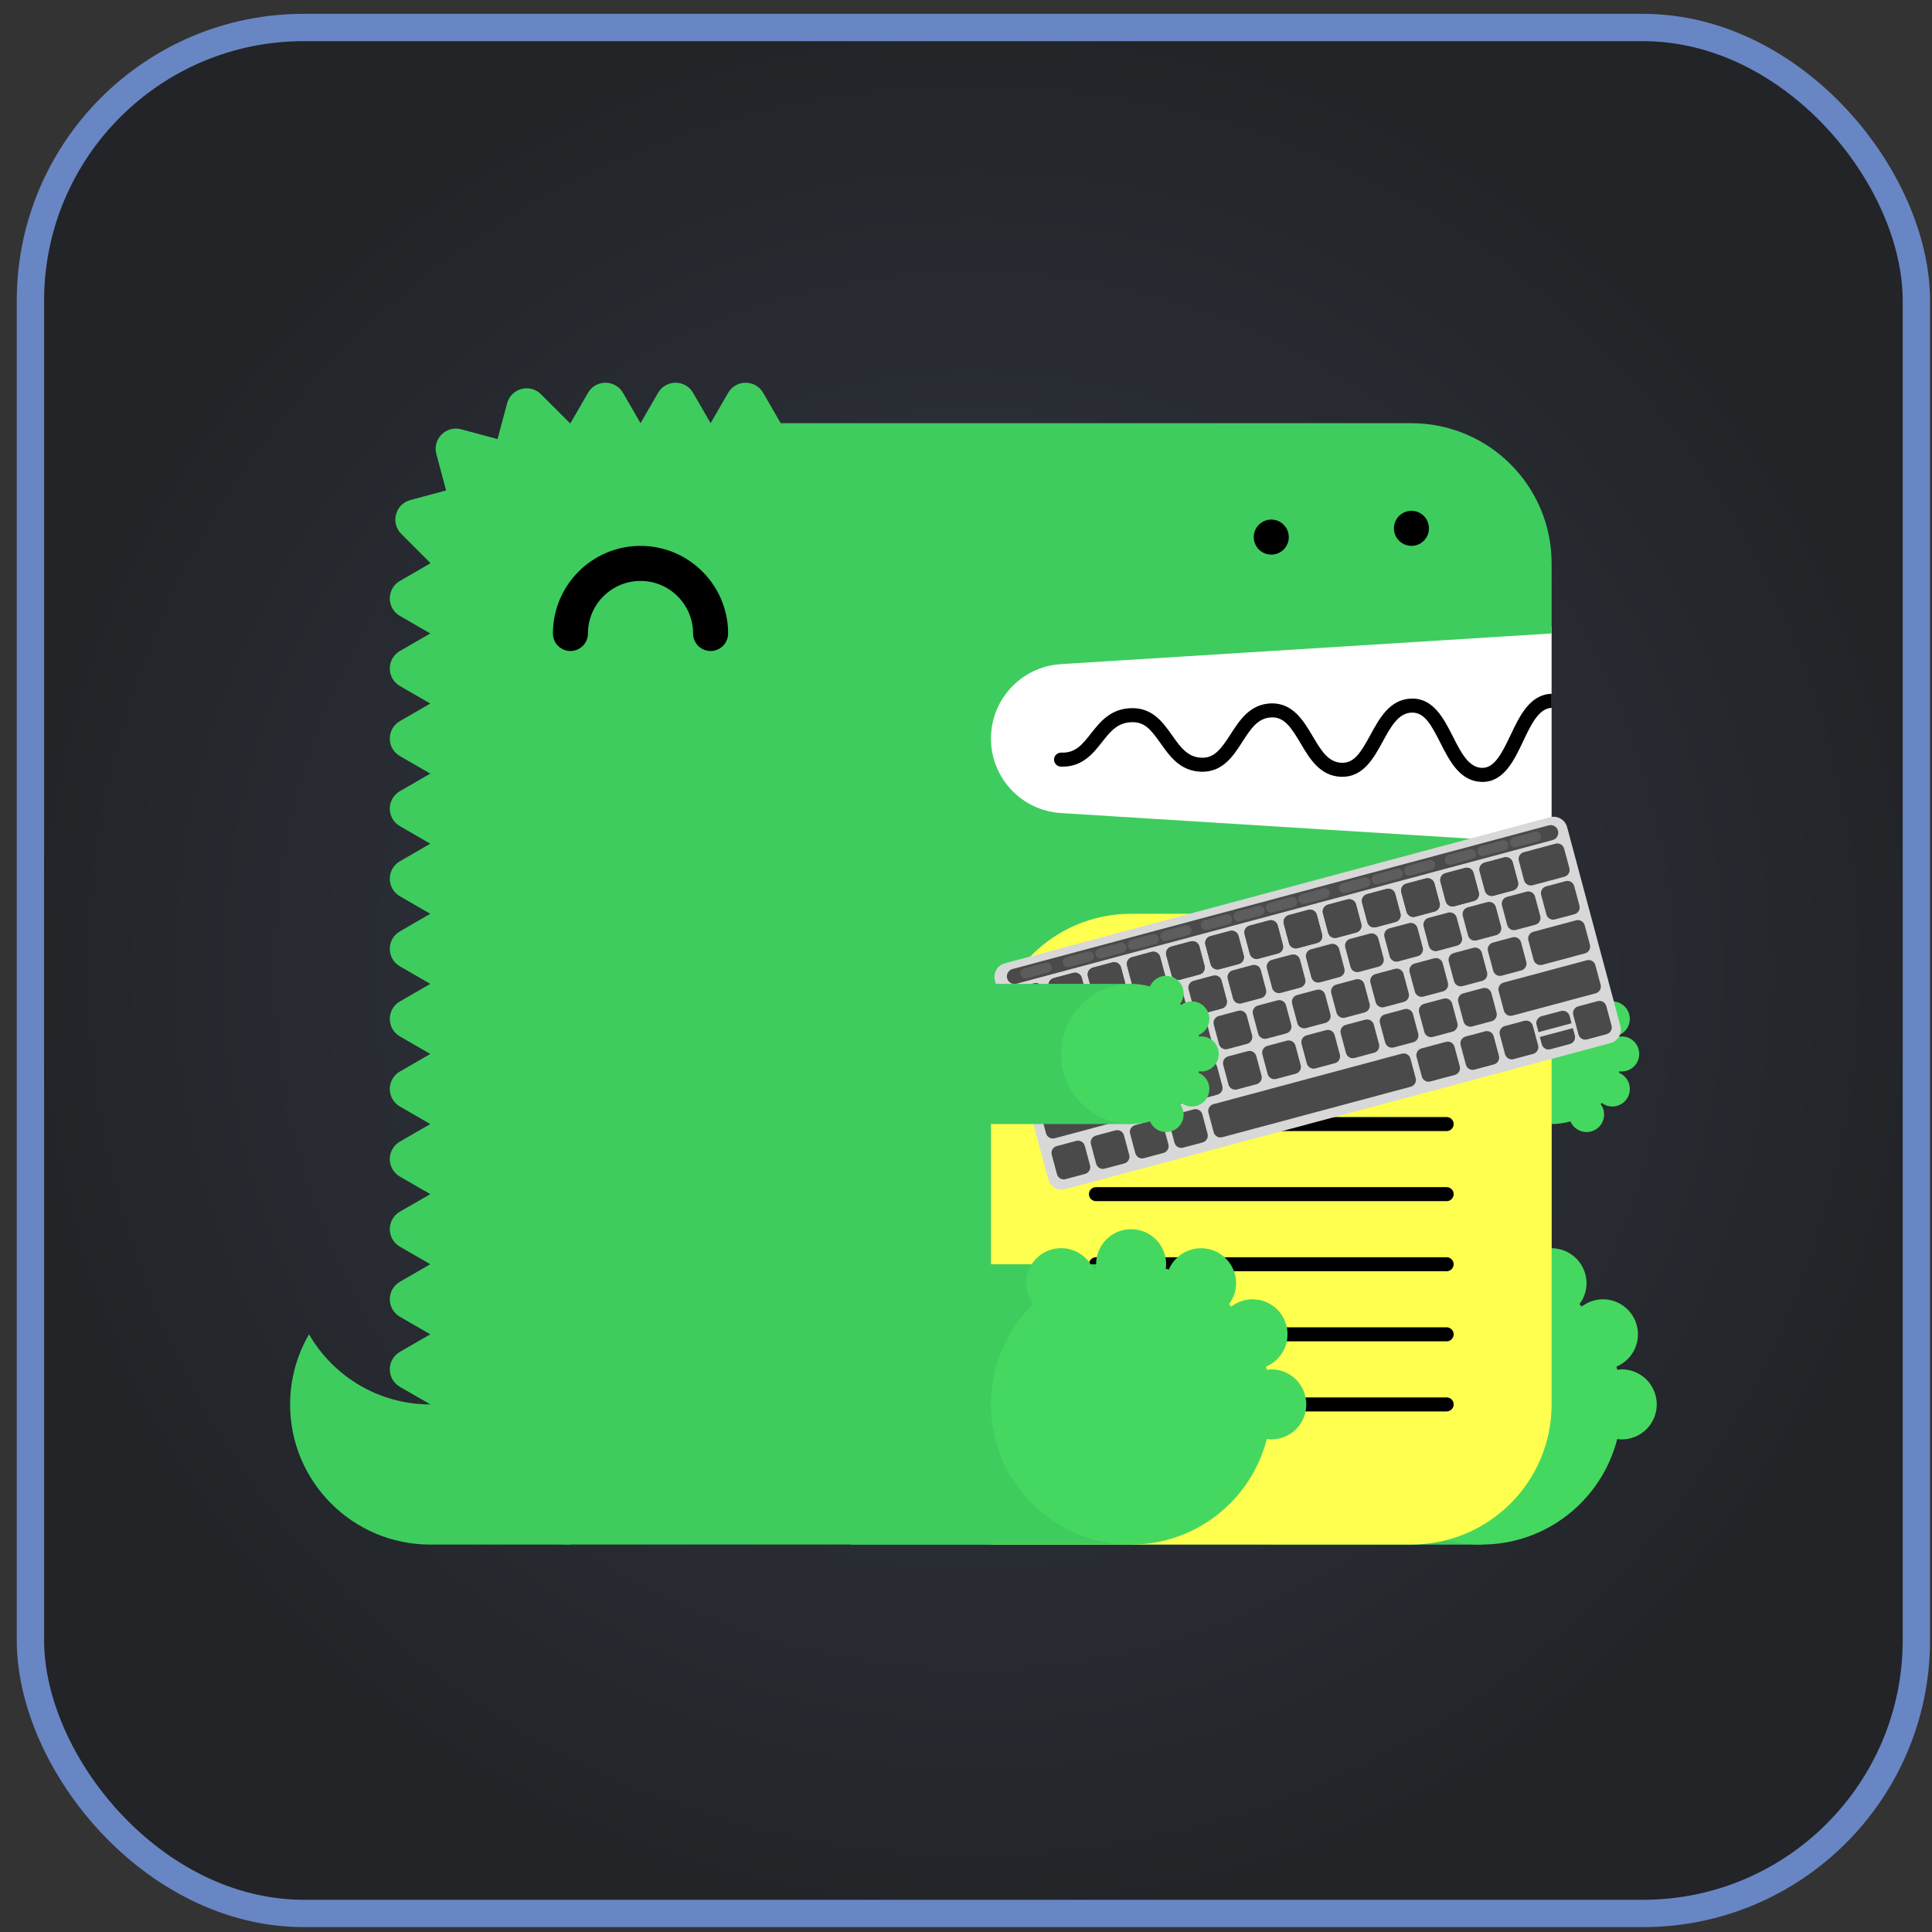 <svg width="95" height="95" viewBox="0 0 95 95" fill="none" xmlns="http://www.w3.org/2000/svg">
<rect x="0" y="0" width="95" height="95" fill="#333333" stroke="none"/>
<rect x="1.496" y="1.352" width="92.736" height="92.736" rx="13.44" fill="url(#paint0_radial_1024_11493)"/>
<rect x="1.496" y="1.352" width="92.736" height="92.736" rx="13.44" stroke="#6886C3" stroke-width="1.344"/>
<path fill-rule="evenodd" clip-rule="evenodd" d="M47.348 30.803H76.295V42.52H47.348V30.803Z" fill="white"/>
<path fill-rule="evenodd" clip-rule="evenodd" d="M21.157 69.058C18.608 69.058 16.386 67.67 15.194 65.611C14.585 66.658 14.265 67.847 14.265 69.058C14.265 72.864 17.35 75.95 21.157 75.95H28.049V69.058H21.157Z" fill="#3ECC5F"/>
<path fill-rule="evenodd" clip-rule="evenodd" d="M52.166 32.657L76.296 31.148V27.702C76.296 23.896 73.21 20.81 69.404 20.81H38.389L37.527 19.318C37.144 18.654 36.187 18.654 35.804 19.318L34.942 20.81L34.081 19.318C33.698 18.654 32.741 18.654 32.358 19.318L31.496 20.81L30.635 19.318C30.252 18.654 29.294 18.654 28.912 19.318L28.05 20.81C28.042 20.81 28.035 20.811 28.028 20.811L26.6 19.384C26.059 18.843 25.135 19.09 24.936 19.83L24.465 21.589L22.675 21.109C21.935 20.911 21.259 21.588 21.457 22.328L21.936 24.117L20.178 24.588C19.438 24.787 19.19 25.712 19.731 26.253L21.159 27.68C21.159 27.688 21.158 27.695 21.158 27.702L19.666 28.564C19.002 28.947 19.002 29.904 19.666 30.287L21.158 31.148L19.666 32.01C19.002 32.393 19.002 33.35 19.666 33.733L21.158 34.595L19.666 35.456C19.002 35.839 19.002 36.796 19.666 37.179L21.158 38.041L19.666 38.902C19.002 39.285 19.002 40.243 19.666 40.625L21.158 41.487L19.666 42.349C19.002 42.731 19.002 43.689 19.666 44.072L21.158 44.933L19.666 45.795C19.002 46.178 19.002 47.135 19.666 47.518L21.158 48.379L19.666 49.241C19.002 49.624 19.002 50.581 19.666 50.964L21.158 51.825L19.666 52.687C19.002 53.07 19.002 54.027 19.666 54.41L21.158 55.272L19.666 56.133C19.002 56.516 19.002 57.473 19.666 57.856L21.158 58.718L19.666 59.579C19.002 59.962 19.002 60.919 19.666 61.302L21.158 62.164L19.666 63.025C19.002 63.408 19.002 64.366 19.666 64.749L21.158 65.61L19.666 66.472C19.002 66.854 19.002 67.812 19.666 68.195L21.158 69.056C21.158 72.863 24.243 75.948 28.05 75.948H69.404C73.21 75.948 76.296 72.863 76.296 69.056V41.487L52.166 39.979C51.235 39.921 50.361 39.51 49.722 38.829C49.083 38.149 48.727 37.251 48.727 36.318C48.727 34.381 50.233 32.778 52.166 32.657Z" fill="#3ECC5F"/>
<path fill-rule="evenodd" clip-rule="evenodd" d="M62.512 75.951H72.85V62.166H62.512V75.951Z" fill="#3ECC5F"/>
<path fill-rule="evenodd" clip-rule="evenodd" d="M79.743 67.334C79.667 67.334 79.595 67.347 79.522 67.356C79.509 67.304 79.497 67.252 79.482 67.2C79.85 67.047 80.152 66.771 80.339 66.419C80.526 66.068 80.585 65.663 80.507 65.272C80.429 64.882 80.218 64.531 79.91 64.278C79.603 64.026 79.217 63.888 78.819 63.888C78.443 63.889 78.077 64.014 77.78 64.245C77.742 64.206 77.703 64.167 77.664 64.129C77.889 63.833 78.012 63.471 78.013 63.099C78.012 62.702 77.875 62.318 77.624 62.01C77.373 61.703 77.023 61.492 76.634 61.412C76.245 61.333 75.841 61.39 75.489 61.575C75.138 61.759 74.861 62.059 74.705 62.424C74.654 62.41 74.602 62.398 74.551 62.385C74.561 62.312 74.573 62.24 74.573 62.164C74.573 61.708 74.392 61.269 74.069 60.946C73.746 60.623 73.307 60.441 72.85 60.441C72.393 60.441 71.955 60.623 71.632 60.946C71.309 61.269 71.127 61.708 71.127 62.164C71.127 62.24 71.14 62.312 71.149 62.385C71.098 62.398 71.047 62.41 70.996 62.424C70.841 62.059 70.564 61.758 70.212 61.573C69.86 61.388 69.455 61.33 69.066 61.409C68.677 61.489 68.327 61.701 68.076 62.009C67.824 62.317 67.687 62.702 67.688 63.099C67.688 63.487 67.82 63.841 68.036 64.129C66.755 65.38 65.958 67.124 65.958 69.057C65.958 72.863 69.044 75.949 72.85 75.949C76.069 75.949 78.764 73.74 79.522 70.758C79.595 70.767 79.667 70.78 79.743 70.78C80.2 70.78 80.638 70.598 80.961 70.275C81.284 69.952 81.466 69.514 81.466 69.057C81.466 68.6 81.284 68.162 80.961 67.838C80.638 67.515 80.2 67.334 79.743 67.334Z" fill="#44D860"/>
<path fill-rule="evenodd" clip-rule="evenodd" d="M65.958 55.271H76.296V48.379H65.958V55.271Z" fill="#3ECC5F"/>
<path fill-rule="evenodd" clip-rule="evenodd" d="M79.742 52.686C79.97 52.686 80.189 52.595 80.351 52.434C80.513 52.272 80.603 52.053 80.603 51.825C80.603 51.596 80.513 51.377 80.351 51.215C80.189 51.054 79.97 50.963 79.742 50.963C79.704 50.963 79.668 50.969 79.632 50.974C79.625 50.948 79.619 50.922 79.612 50.896C79.795 50.819 79.947 50.681 80.04 50.506C80.133 50.33 80.162 50.127 80.123 49.932C80.084 49.737 79.979 49.562 79.825 49.436C79.672 49.309 79.479 49.24 79.28 49.24C79.084 49.24 78.905 49.308 78.76 49.418C78.742 49.399 78.722 49.379 78.703 49.361C78.811 49.217 78.877 49.04 78.877 48.846C78.877 48.647 78.808 48.455 78.683 48.301C78.557 48.147 78.382 48.041 78.188 48.002C77.993 47.962 77.791 47.991 77.615 48.083C77.439 48.175 77.301 48.326 77.223 48.508C76.921 48.423 76.609 48.379 76.296 48.378C74.393 48.378 72.85 49.922 72.85 51.825C72.85 53.727 74.393 55.271 76.296 55.271C76.618 55.271 76.927 55.223 77.223 55.141C77.301 55.323 77.439 55.474 77.615 55.566C77.791 55.658 77.993 55.687 78.188 55.647C78.382 55.608 78.557 55.502 78.683 55.348C78.808 55.194 78.877 55.002 78.877 54.803C78.877 54.609 78.811 54.432 78.703 54.288C78.722 54.27 78.742 54.25 78.76 54.231C78.905 54.341 79.084 54.409 79.28 54.409C79.479 54.409 79.672 54.34 79.826 54.214C79.98 54.088 80.086 53.912 80.125 53.717C80.164 53.522 80.134 53.319 80.041 53.143C79.947 52.967 79.796 52.829 79.612 52.752C79.619 52.727 79.625 52.701 79.632 52.675C79.668 52.679 79.704 52.686 79.742 52.686Z" fill="#44D860"/>
<path fill-rule="evenodd" clip-rule="evenodd" d="M34.941 32.011C34.713 32.011 34.494 31.92 34.332 31.759C34.171 31.597 34.08 31.378 34.08 31.149C34.08 29.724 32.92 28.565 31.495 28.565C30.07 28.565 28.911 29.724 28.911 31.149C28.911 31.378 28.82 31.597 28.658 31.759C28.497 31.92 28.277 32.011 28.049 32.011C27.82 32.011 27.601 31.92 27.44 31.759C27.278 31.597 27.188 31.378 27.188 31.149C27.188 28.774 29.12 26.842 31.495 26.842C33.871 26.842 35.803 28.774 35.803 31.149C35.803 31.378 35.712 31.597 35.55 31.759C35.389 31.92 35.17 32.011 34.941 32.011Z" fill="black"/>
<path fill-rule="evenodd" clip-rule="evenodd" d="M48.727 75.947H69.403C73.21 75.947 76.296 72.861 76.296 69.055V44.932H55.619C51.812 44.932 48.727 48.017 48.727 51.824V75.947Z" fill="#FFFF50"/>
<path fill-rule="evenodd" clip-rule="evenodd" d="M71.135 55.617H53.89C53.799 55.617 53.711 55.581 53.646 55.516C53.582 55.452 53.545 55.364 53.545 55.273C53.545 55.181 53.582 55.093 53.646 55.029C53.711 54.964 53.799 54.928 53.89 54.928H71.135C71.226 54.928 71.314 54.964 71.378 55.029C71.443 55.093 71.479 55.181 71.479 55.273C71.479 55.364 71.443 55.452 71.378 55.516C71.314 55.581 71.226 55.617 71.135 55.617ZM71.135 62.51H53.89C53.799 62.51 53.711 62.473 53.646 62.409C53.582 62.344 53.545 62.256 53.545 62.165C53.545 62.074 53.582 61.986 53.646 61.921C53.711 61.857 53.799 61.82 53.89 61.82H71.135C71.226 61.82 71.314 61.857 71.378 61.921C71.443 61.986 71.479 62.074 71.479 62.165C71.479 62.256 71.443 62.344 71.378 62.409C71.314 62.473 71.226 62.51 71.135 62.51ZM71.135 69.402H53.89C53.799 69.402 53.711 69.365 53.646 69.301C53.582 69.236 53.545 69.149 53.545 69.057C53.545 68.966 53.582 68.878 53.646 68.814C53.711 68.749 53.799 68.713 53.89 68.713H71.135C71.226 68.713 71.314 68.749 71.378 68.814C71.443 68.878 71.479 68.966 71.479 69.057C71.479 69.149 71.443 69.236 71.378 69.301C71.314 69.365 71.226 69.402 71.135 69.402ZM71.135 52.235H53.89C53.799 52.235 53.711 52.199 53.646 52.134C53.582 52.07 53.545 51.982 53.545 51.891C53.545 51.799 53.582 51.712 53.646 51.647C53.711 51.582 53.799 51.546 53.89 51.546H71.135C71.226 51.546 71.314 51.582 71.378 51.647C71.443 51.712 71.479 51.799 71.479 51.891C71.479 51.982 71.443 52.07 71.378 52.134C71.314 52.199 71.226 52.235 71.135 52.235ZM71.135 59.063H53.89C53.799 59.063 53.711 59.027 53.646 58.962C53.582 58.898 53.545 58.81 53.545 58.719C53.545 58.627 53.582 58.54 53.646 58.475C53.711 58.41 53.799 58.374 53.89 58.374H71.135C71.226 58.374 71.314 58.41 71.378 58.475C71.443 58.54 71.479 58.627 71.479 58.719C71.479 58.81 71.443 58.898 71.378 58.962C71.314 59.027 71.226 59.063 71.135 59.063ZM71.135 65.956H53.89C53.799 65.956 53.711 65.919 53.646 65.855C53.582 65.79 53.545 65.702 53.545 65.611C53.545 65.52 53.582 65.432 53.646 65.367C53.711 65.303 53.799 65.266 53.89 65.266H71.135C71.226 65.266 71.314 65.303 71.378 65.367C71.443 65.432 71.479 65.52 71.479 65.611C71.479 65.702 71.443 65.79 71.378 65.855C71.314 65.919 71.226 65.956 71.135 65.956ZM76.297 34.117C76.293 34.117 76.289 34.115 76.285 34.115C75.22 34.151 74.717 35.217 74.272 36.156C73.808 37.139 73.45 37.777 72.862 37.758C72.211 37.734 71.838 36.999 71.444 36.221C70.991 35.327 70.474 34.313 69.389 34.351C68.34 34.387 67.834 35.314 67.388 36.132C66.913 37.003 66.591 37.532 65.968 37.508C65.304 37.484 64.951 36.886 64.543 36.194C64.087 35.423 63.561 34.557 62.497 34.587C61.465 34.622 60.958 35.409 60.511 36.103C60.038 36.837 59.706 37.284 59.075 37.258C58.396 37.234 58.044 36.737 57.638 36.163C57.182 35.517 56.668 34.787 55.607 34.822C54.598 34.857 54.091 35.501 53.644 36.069C53.219 36.608 52.888 37.035 52.186 37.008C52.095 37.005 52.006 37.038 51.939 37.1C51.872 37.162 51.833 37.249 51.829 37.34C51.826 37.432 51.859 37.52 51.922 37.587C51.984 37.654 52.07 37.694 52.161 37.697C53.201 37.732 53.728 37.077 54.185 36.495C54.591 35.98 54.941 35.535 55.63 35.512C56.294 35.483 56.605 35.896 57.076 36.561C57.523 37.193 58.03 37.91 59.051 37.947C60.12 37.983 60.635 37.183 61.09 36.476C61.498 35.844 61.849 35.299 62.52 35.276C63.138 35.252 63.475 35.741 63.949 36.544C64.396 37.301 64.902 38.159 65.943 38.197C67.02 38.234 67.54 37.294 67.993 36.462C68.386 35.742 68.756 35.063 69.413 35.04C70.031 35.025 70.353 35.59 70.829 36.532C71.275 37.412 71.779 38.408 72.837 38.447L72.895 38.448C73.951 38.448 74.452 37.388 74.895 36.451C75.288 35.621 75.659 34.838 76.297 34.806V34.117Z" fill="black"/>
<path fill-rule="evenodd" clip-rule="evenodd" d="M41.833 75.951H55.618V62.166H41.833V75.951Z" fill="#3ECC5F"/>
<path d="M76.213 40.184L49.41 47.367C49.042 47.465 48.824 47.843 48.922 48.211L51.542 57.986C51.64 58.354 52.018 58.572 52.386 58.474L79.19 51.291C79.557 51.193 79.775 50.815 79.677 50.447L77.058 40.672C76.959 40.304 76.581 40.086 76.213 40.184Z" fill="#D8D8D8"/>
<path d="M57.499 52.72L56.539 52.977C56.355 53.026 56.246 53.215 56.295 53.399L56.552 54.359C56.602 54.543 56.791 54.652 56.974 54.603L57.934 54.346C58.118 54.296 58.227 54.107 58.178 53.923L57.921 52.964C57.871 52.78 57.682 52.671 57.499 52.72Z" fill="#4A4A4A"/>
<path d="M59.425 52.203L58.466 52.46C58.282 52.509 58.173 52.698 58.222 52.882L58.479 53.841C58.528 54.025 58.717 54.134 58.901 54.085L59.861 53.828C60.045 53.779 60.154 53.59 60.105 53.406L59.847 52.446C59.798 52.262 59.609 52.153 59.425 52.203Z" fill="#4A4A4A"/>
<path d="M61.352 51.687L60.392 51.944C60.209 51.993 60.099 52.182 60.149 52.366L60.406 53.326C60.455 53.51 60.644 53.619 60.828 53.569L61.788 53.312C61.971 53.263 62.081 53.074 62.031 52.89L61.774 51.931C61.725 51.747 61.536 51.638 61.352 51.687Z" fill="#4A4A4A"/>
<path d="M63.278 51.171L62.318 51.428C62.134 51.478 62.025 51.667 62.075 51.85L62.332 52.81C62.381 52.994 62.57 53.103 62.754 53.054L63.713 52.797C63.897 52.747 64.006 52.558 63.957 52.375L63.7 51.415C63.651 51.231 63.462 51.122 63.278 51.171Z" fill="#4A4A4A"/>
<path d="M65.205 50.654L64.245 50.911C64.061 50.96 63.952 51.149 64.001 51.333L64.258 52.292C64.308 52.476 64.497 52.586 64.68 52.536L65.64 52.279C65.824 52.23 65.933 52.041 65.884 51.857L65.627 50.897C65.578 50.714 65.388 50.604 65.205 50.654Z" fill="#4A4A4A"/>
<path d="M67.13 50.14L66.171 50.397C65.987 50.446 65.878 50.635 65.927 50.819L66.184 51.779C66.234 51.963 66.422 52.072 66.606 52.023L67.566 51.765C67.75 51.716 67.859 51.527 67.81 51.343L67.552 50.384C67.503 50.2 67.314 50.091 67.13 50.14Z" fill="#4A4A4A"/>
<path d="M69.057 49.622L68.097 49.88C67.914 49.929 67.805 50.118 67.854 50.302L68.111 51.261C68.16 51.445 68.349 51.554 68.533 51.505L69.493 51.248C69.677 51.199 69.786 51.01 69.736 50.826L69.479 49.866C69.43 49.682 69.241 49.573 69.057 49.622Z" fill="#4A4A4A"/>
<path d="M70.983 49.105L70.023 49.362C69.84 49.411 69.73 49.6 69.78 49.784L70.037 50.744C70.086 50.928 70.275 51.037 70.459 50.987L71.418 50.73C71.602 50.681 71.711 50.492 71.662 50.308L71.405 49.349C71.356 49.165 71.167 49.056 70.983 49.105Z" fill="#4A4A4A"/>
<path d="M72.91 48.589L71.95 48.846C71.766 48.896 71.657 49.085 71.706 49.268L71.963 50.228C72.013 50.412 72.202 50.521 72.386 50.472L73.345 50.215C73.529 50.165 73.638 49.976 73.589 49.793L73.332 48.833C73.282 48.649 73.094 48.54 72.91 48.589Z" fill="#4A4A4A"/>
<path fill-rule="evenodd" clip-rule="evenodd" d="M51.423 54.347L55.513 53.251C55.601 53.227 55.695 53.24 55.774 53.285C55.853 53.331 55.911 53.406 55.934 53.495L56.192 54.454C56.215 54.542 56.203 54.636 56.157 54.715C56.111 54.794 56.036 54.852 55.948 54.876L51.858 55.972C51.77 55.995 51.676 55.983 51.597 55.937C51.518 55.892 51.46 55.816 51.436 55.728L51.179 54.768C51.155 54.68 51.168 54.586 51.214 54.507C51.259 54.428 51.334 54.37 51.423 54.346L51.423 54.347ZM73.936 48.314L78.026 47.218C78.115 47.195 78.209 47.207 78.288 47.253C78.367 47.298 78.425 47.374 78.448 47.462L78.706 48.421C78.729 48.51 78.717 48.604 78.671 48.683C78.625 48.762 78.55 48.82 78.462 48.843L74.371 49.939C74.283 49.963 74.189 49.951 74.11 49.905C74.031 49.859 73.973 49.784 73.949 49.696L73.692 48.736C73.669 48.648 73.681 48.554 73.727 48.474C73.772 48.395 73.848 48.338 73.936 48.314L73.936 48.314Z" fill="#4A4A4A"/>
<path fill-rule="evenodd" clip-rule="evenodd" d="M50.381 50.454L51.942 50.035C52.03 50.012 52.124 50.024 52.203 50.07C52.283 50.116 52.34 50.191 52.364 50.279L52.621 51.239C52.645 51.327 52.632 51.421 52.587 51.5C52.541 51.579 52.466 51.637 52.377 51.66L50.816 52.079C50.728 52.102 50.634 52.09 50.555 52.044C50.475 51.999 50.418 51.923 50.394 51.835L50.137 50.876C50.113 50.788 50.126 50.694 50.172 50.614C50.217 50.535 50.292 50.477 50.381 50.454Z" fill="#4A4A4A"/>
<path d="M53.87 49.521L52.91 49.778C52.726 49.827 52.617 50.016 52.666 50.2L52.923 51.16C52.973 51.344 53.162 51.453 53.346 51.403L54.305 51.146C54.489 51.097 54.598 50.908 54.549 50.724L54.292 49.764C54.242 49.581 54.053 49.472 53.87 49.521Z" fill="#4A4A4A"/>
<path d="M55.794 49.005L54.835 49.262C54.651 49.312 54.542 49.501 54.591 49.684L54.848 50.644C54.898 50.828 55.087 50.937 55.27 50.888L56.23 50.631C56.414 50.581 56.523 50.392 56.474 50.209L56.217 49.249C56.167 49.065 55.978 48.956 55.794 49.005Z" fill="#4A4A4A"/>
<path d="M57.721 48.49L56.762 48.747C56.578 48.796 56.469 48.985 56.518 49.169L56.775 50.129C56.824 50.312 57.013 50.421 57.197 50.372L58.157 50.115C58.341 50.066 58.45 49.877 58.401 49.693L58.143 48.733C58.094 48.549 57.905 48.44 57.721 48.49Z" fill="#4A4A4A"/>
<path d="M59.648 47.972L58.688 48.229C58.505 48.278 58.395 48.467 58.445 48.651L58.702 49.611C58.751 49.795 58.94 49.904 59.124 49.855L60.084 49.597C60.267 49.548 60.377 49.359 60.327 49.175L60.07 48.216C60.021 48.032 59.832 47.923 59.648 47.972Z" fill="#4A4A4A"/>
<path d="M61.574 47.456L60.614 47.714C60.43 47.763 60.321 47.952 60.37 48.136L60.628 49.095C60.677 49.279 60.866 49.388 61.05 49.339L62.009 49.082C62.193 49.033 62.302 48.844 62.253 48.66L61.996 47.7C61.947 47.516 61.758 47.407 61.574 47.456Z" fill="#4A4A4A"/>
<path d="M63.501 46.941L62.541 47.198C62.357 47.247 62.248 47.436 62.297 47.62L62.554 48.58C62.604 48.764 62.793 48.873 62.976 48.823L63.936 48.566C64.12 48.517 64.229 48.328 64.18 48.144L63.923 47.184C63.873 47.001 63.684 46.892 63.501 46.941Z" fill="#4A4A4A"/>
<path d="M65.427 46.421L64.468 46.678C64.284 46.728 64.175 46.917 64.224 47.1L64.481 48.06C64.53 48.244 64.719 48.353 64.903 48.304L65.863 48.047C66.047 47.997 66.156 47.808 66.106 47.625L65.849 46.665C65.8 46.481 65.611 46.372 65.427 46.421Z" fill="#4A4A4A"/>
<path d="M67.353 45.908L66.393 46.165C66.21 46.214 66.1 46.403 66.15 46.587L66.407 47.547C66.456 47.73 66.645 47.839 66.829 47.79L67.789 47.533C67.972 47.484 68.082 47.295 68.032 47.111L67.775 46.151C67.726 45.967 67.537 45.858 67.353 45.908Z" fill="#4A4A4A"/>
<path d="M69.28 45.392L68.32 45.649C68.136 45.698 68.027 45.887 68.076 46.071L68.334 47.031C68.383 47.215 68.572 47.324 68.756 47.275L69.715 47.017C69.899 46.968 70.008 46.779 69.959 46.595L69.702 45.636C69.653 45.452 69.464 45.343 69.28 45.392Z" fill="#4A4A4A"/>
<path d="M71.206 44.876L70.246 45.133C70.062 45.183 69.953 45.372 70.002 45.556L70.259 46.515C70.309 46.699 70.498 46.808 70.681 46.759L71.641 46.502C71.825 46.453 71.934 46.264 71.885 46.08L71.628 45.12C71.578 44.936 71.389 44.827 71.206 44.876Z" fill="#4A4A4A"/>
<path d="M73.132 44.359L72.173 44.616C71.989 44.665 71.88 44.854 71.929 45.038L72.186 45.998C72.235 46.181 72.424 46.291 72.608 46.241L73.568 45.984C73.752 45.935 73.861 45.746 73.812 45.562L73.555 44.602C73.505 44.419 73.316 44.309 73.132 44.359Z" fill="#4A4A4A"/>
<path d="M75.059 43.845L74.1 44.102C73.916 44.151 73.806 44.34 73.856 44.524L74.113 45.484C74.162 45.668 74.351 45.777 74.535 45.728L75.495 45.471C75.678 45.421 75.788 45.232 75.738 45.048L75.481 44.089C75.432 43.905 75.243 43.796 75.059 43.845Z" fill="#4A4A4A"/>
<path d="M76.985 43.328L76.025 43.585C75.841 43.634 75.732 43.823 75.782 44.007L76.039 44.966C76.088 45.15 76.277 45.259 76.461 45.21L77.421 44.953C77.604 44.904 77.713 44.715 77.664 44.531L77.407 43.571C77.358 43.387 77.169 43.278 76.985 43.328Z" fill="#4A4A4A"/>
<path fill-rule="evenodd" clip-rule="evenodd" d="M76.925 43.111L75.363 43.529C75.275 43.553 75.181 43.54 75.102 43.495C75.023 43.449 74.965 43.374 74.941 43.285L74.684 42.326C74.661 42.237 74.673 42.143 74.719 42.064C74.764 41.985 74.84 41.927 74.928 41.904L76.489 41.485C76.578 41.462 76.672 41.474 76.751 41.52C76.83 41.565 76.888 41.641 76.912 41.729L77.169 42.689C77.192 42.777 77.18 42.871 77.134 42.95C77.088 43.029 77.013 43.087 76.925 43.111Z" fill="#4A4A4A"/>
<path d="M73.437 44.044L74.397 43.786C74.581 43.737 74.69 43.548 74.64 43.364L74.383 42.405C74.334 42.221 74.145 42.112 73.961 42.161L73.001 42.418C72.818 42.467 72.709 42.656 72.758 42.84L73.015 43.8C73.064 43.984 73.253 44.093 73.437 44.044Z" fill="#4A4A4A"/>
<path d="M71.51 44.561L72.47 44.304C72.654 44.255 72.763 44.066 72.713 43.882L72.456 42.922C72.407 42.739 72.218 42.629 72.034 42.679L71.075 42.936C70.891 42.985 70.782 43.174 70.831 43.358L71.088 44.318C71.137 44.501 71.326 44.61 71.51 44.561Z" fill="#4A4A4A"/>
<path d="M69.584 45.077L70.544 44.82C70.728 44.77 70.837 44.581 70.788 44.398L70.531 43.438C70.481 43.254 70.292 43.145 70.109 43.194L69.149 43.451C68.965 43.501 68.856 43.69 68.905 43.873L69.162 44.833C69.212 45.017 69.401 45.126 69.584 45.077Z" fill="#4A4A4A"/>
<path d="M67.658 45.592L68.617 45.335C68.801 45.286 68.91 45.097 68.861 44.913L68.604 43.953C68.555 43.77 68.366 43.661 68.182 43.71L67.222 43.967C67.038 44.016 66.929 44.205 66.978 44.389L67.236 45.349C67.285 45.533 67.474 45.642 67.658 45.592Z" fill="#4A4A4A"/>
<path d="M65.731 46.11L66.691 45.853C66.874 45.804 66.984 45.615 66.934 45.431L66.677 44.471C66.628 44.287 66.439 44.178 66.255 44.227L65.295 44.485C65.112 44.534 65.002 44.723 65.052 44.907L65.309 45.866C65.358 46.05 65.547 46.159 65.731 46.11Z" fill="#4A4A4A"/>
<path d="M63.805 46.624L64.765 46.367C64.949 46.317 65.058 46.128 65.008 45.944L64.751 44.985C64.702 44.801 64.513 44.692 64.329 44.741L63.37 44.998C63.186 45.047 63.077 45.236 63.126 45.42L63.383 46.38C63.432 46.564 63.621 46.673 63.805 46.624Z" fill="#4A4A4A"/>
<path d="M61.878 47.141L62.838 46.884C63.022 46.835 63.131 46.646 63.082 46.462L62.825 45.502C62.775 45.319 62.586 45.209 62.403 45.259L61.443 45.516C61.259 45.565 61.15 45.754 61.199 45.938L61.456 46.898C61.505 47.081 61.694 47.191 61.878 47.141Z" fill="#4A4A4A"/>
<path d="M59.953 47.659L60.912 47.402C61.096 47.352 61.205 47.163 61.156 46.98L60.899 46.02C60.849 45.836 60.661 45.727 60.477 45.776L59.517 46.033C59.333 46.083 59.224 46.272 59.273 46.456L59.531 47.415C59.58 47.599 59.769 47.708 59.953 47.659Z" fill="#4A4A4A"/>
<path d="M58.027 48.172L58.986 47.915C59.17 47.866 59.279 47.677 59.23 47.493L58.973 46.534C58.924 46.35 58.735 46.241 58.551 46.29L57.591 46.547C57.407 46.596 57.298 46.785 57.348 46.969L57.605 47.929C57.654 48.113 57.843 48.222 58.027 48.172Z" fill="#4A4A4A"/>
<path d="M56.099 48.69L57.059 48.433C57.243 48.384 57.352 48.195 57.302 48.011L57.045 47.051C56.996 46.867 56.807 46.758 56.623 46.807L55.663 47.065C55.48 47.114 55.371 47.303 55.42 47.487L55.677 48.446C55.726 48.63 55.915 48.739 56.099 48.69Z" fill="#4A4A4A"/>
<path d="M54.173 49.206L55.133 48.949C55.317 48.899 55.426 48.71 55.377 48.526L55.12 47.567C55.07 47.383 54.881 47.274 54.697 47.323L53.738 47.58C53.554 47.63 53.445 47.819 53.494 48.002L53.751 48.962C53.8 49.146 53.989 49.255 54.173 49.206Z" fill="#4A4A4A"/>
<path d="M52.246 49.721L53.206 49.464C53.39 49.415 53.499 49.226 53.45 49.042L53.193 48.083C53.144 47.899 52.955 47.789 52.771 47.839L51.811 48.096C51.627 48.145 51.518 48.334 51.567 48.518L51.825 49.478C51.874 49.661 52.063 49.771 52.246 49.721Z" fill="#4A4A4A"/>
<path d="M50.322 50.237L51.281 49.98C51.465 49.931 51.574 49.742 51.525 49.558L51.268 48.598C51.219 48.414 51.03 48.305 50.846 48.354L49.886 48.611C49.702 48.661 49.593 48.85 49.642 49.034L49.9 49.993C49.949 50.177 50.138 50.286 50.322 50.237Z" fill="#4A4A4A"/>
<path d="M73.437 44.044L74.397 43.786C74.581 43.737 74.69 43.548 74.64 43.364L74.383 42.405C74.334 42.221 74.145 42.112 73.961 42.161L73.001 42.418C72.818 42.467 72.709 42.656 72.758 42.84L73.015 43.8C73.064 43.984 73.253 44.093 73.437 44.044Z" fill="#4A4A4A"/>
<path d="M71.51 44.561L72.47 44.304C72.654 44.255 72.763 44.066 72.713 43.882L72.456 42.922C72.407 42.739 72.218 42.629 72.034 42.679L71.075 42.936C70.891 42.985 70.782 43.174 70.831 43.358L71.088 44.318C71.137 44.501 71.326 44.61 71.51 44.561Z" fill="#4A4A4A"/>
<path d="M69.584 45.077L70.544 44.82C70.728 44.77 70.837 44.581 70.788 44.398L70.531 43.438C70.481 43.254 70.292 43.145 70.109 43.194L69.149 43.451C68.965 43.501 68.856 43.69 68.905 43.873L69.162 44.833C69.212 45.017 69.401 45.126 69.584 45.077Z" fill="#4A4A4A"/>
<path d="M67.658 45.592L68.617 45.335C68.801 45.286 68.91 45.097 68.861 44.913L68.604 43.953C68.555 43.77 68.366 43.661 68.182 43.71L67.222 43.967C67.038 44.016 66.929 44.205 66.978 44.389L67.236 45.349C67.285 45.533 67.474 45.642 67.658 45.592Z" fill="#4A4A4A"/>
<path d="M65.731 46.11L66.691 45.853C66.874 45.804 66.984 45.615 66.934 45.431L66.677 44.471C66.628 44.287 66.439 44.178 66.255 44.227L65.295 44.485C65.112 44.534 65.002 44.723 65.052 44.907L65.309 45.866C65.358 46.05 65.547 46.159 65.731 46.11Z" fill="#4A4A4A"/>
<path d="M63.805 46.624L64.765 46.367C64.949 46.317 65.058 46.128 65.008 45.944L64.751 44.985C64.702 44.801 64.513 44.692 64.329 44.741L63.37 44.998C63.186 45.047 63.077 45.236 63.126 45.42L63.383 46.38C63.432 46.564 63.621 46.673 63.805 46.624Z" fill="#4A4A4A"/>
<path d="M61.878 47.141L62.838 46.884C63.022 46.835 63.131 46.646 63.082 46.462L62.825 45.502C62.775 45.319 62.586 45.209 62.403 45.259L61.443 45.516C61.259 45.565 61.15 45.754 61.199 45.938L61.456 46.898C61.505 47.081 61.694 47.191 61.878 47.141Z" fill="#4A4A4A"/>
<path d="M59.953 47.659L60.912 47.402C61.096 47.352 61.205 47.163 61.156 46.98L60.899 46.02C60.849 45.836 60.661 45.727 60.477 45.776L59.517 46.033C59.333 46.083 59.224 46.272 59.273 46.456L59.531 47.415C59.58 47.599 59.769 47.708 59.953 47.659Z" fill="#4A4A4A"/>
<path d="M58.027 48.172L58.986 47.915C59.17 47.866 59.279 47.677 59.23 47.493L58.973 46.534C58.924 46.35 58.735 46.241 58.551 46.29L57.591 46.547C57.407 46.596 57.298 46.785 57.348 46.969L57.605 47.929C57.654 48.113 57.843 48.222 58.027 48.172Z" fill="#4A4A4A"/>
<path d="M56.099 48.69L57.059 48.433C57.243 48.384 57.352 48.195 57.302 48.011L57.045 47.051C56.996 46.867 56.807 46.758 56.623 46.807L55.663 47.065C55.48 47.114 55.371 47.303 55.42 47.487L55.677 48.446C55.726 48.63 55.915 48.739 56.099 48.69Z" fill="#4A4A4A"/>
<path d="M54.173 49.206L55.133 48.949C55.317 48.899 55.426 48.71 55.377 48.526L55.12 47.567C55.07 47.383 54.881 47.274 54.697 47.323L53.738 47.58C53.554 47.63 53.445 47.819 53.494 48.002L53.751 48.962C53.8 49.146 53.989 49.255 54.173 49.206Z" fill="#4A4A4A"/>
<path d="M52.246 49.721L53.206 49.464C53.39 49.415 53.499 49.226 53.45 49.042L53.193 48.083C53.144 47.899 52.955 47.789 52.771 47.839L51.811 48.096C51.627 48.145 51.518 48.334 51.567 48.518L51.825 49.478C51.874 49.661 52.063 49.771 52.246 49.721Z" fill="#4A4A4A"/>
<path d="M50.322 50.237L51.281 49.98C51.465 49.931 51.574 49.742 51.525 49.558L51.268 48.598C51.219 48.414 51.03 48.305 50.846 48.354L49.886 48.611C49.702 48.661 49.593 48.85 49.642 49.034L49.9 49.993C49.949 50.177 50.138 50.286 50.322 50.237Z" fill="#4A4A4A"/>
<path fill-rule="evenodd" clip-rule="evenodd" d="M50.896 52.382L53.12 51.786C53.208 51.762 53.302 51.774 53.381 51.82C53.461 51.866 53.518 51.941 53.542 52.029L53.799 52.989C53.823 53.077 53.81 53.171 53.765 53.251C53.719 53.33 53.644 53.388 53.556 53.411L51.332 54.007C51.244 54.031 51.15 54.018 51.07 53.972C50.991 53.927 50.934 53.852 50.91 53.763L50.653 52.804C50.629 52.716 50.642 52.622 50.687 52.542C50.733 52.463 50.808 52.406 50.896 52.382L50.896 52.382Z" fill="#4A4A4A"/>
<path d="M55.107 51.251L54.147 51.508C53.964 51.558 53.854 51.747 53.904 51.931L54.161 52.89C54.21 53.074 54.399 53.183 54.583 53.134L55.542 52.877C55.726 52.828 55.836 52.639 55.786 52.455L55.529 51.495C55.48 51.311 55.291 51.202 55.107 51.251Z" fill="#4A4A4A"/>
<path d="M57.033 50.736L56.073 50.993C55.889 51.042 55.78 51.231 55.829 51.415L56.087 52.375C56.136 52.558 56.325 52.667 56.509 52.618L57.468 52.361C57.652 52.312 57.761 52.123 57.712 51.939L57.455 50.979C57.406 50.795 57.217 50.686 57.033 50.736Z" fill="#4A4A4A"/>
<path d="M58.961 50.22L58.001 50.477C57.817 50.526 57.708 50.715 57.757 50.899L58.014 51.859C58.064 52.043 58.252 52.152 58.436 52.103L59.396 51.846C59.58 51.796 59.689 51.607 59.64 51.423L59.383 50.464C59.333 50.28 59.144 50.171 58.961 50.22Z" fill="#4A4A4A"/>
<path d="M60.886 49.703L59.927 49.96C59.743 50.009 59.634 50.198 59.683 50.382L59.94 51.341C59.989 51.525 60.178 51.634 60.362 51.585L61.322 51.328C61.506 51.279 61.615 51.09 61.566 50.906L61.308 49.946C61.259 49.762 61.07 49.653 60.886 49.703Z" fill="#4A4A4A"/>
<path d="M62.813 49.189L61.853 49.446C61.669 49.495 61.56 49.684 61.61 49.868L61.867 50.828C61.916 51.011 62.105 51.121 62.289 51.071L63.249 50.814C63.432 50.765 63.541 50.576 63.492 50.392L63.235 49.432C63.186 49.249 62.997 49.14 62.813 49.189Z" fill="#4A4A4A"/>
<path d="M64.74 48.671L63.78 48.928C63.596 48.978 63.487 49.167 63.536 49.35L63.794 50.31C63.843 50.494 64.032 50.603 64.216 50.554L65.175 50.297C65.359 50.247 65.468 50.058 65.419 49.875L65.162 48.915C65.113 48.731 64.924 48.622 64.74 48.671Z" fill="#4A4A4A"/>
<path d="M66.666 48.158L65.706 48.415C65.522 48.464 65.413 48.653 65.462 48.837L65.719 49.797C65.769 49.98 65.958 50.089 66.141 50.04L67.101 49.783C67.285 49.734 67.394 49.545 67.345 49.361L67.088 48.401C67.038 48.217 66.849 48.108 66.666 48.158Z" fill="#4A4A4A"/>
<path d="M68.591 47.64L67.632 47.897C67.448 47.946 67.339 48.135 67.388 48.319L67.645 49.279C67.694 49.463 67.883 49.572 68.067 49.523L69.027 49.265C69.211 49.216 69.32 49.027 69.271 48.843L69.013 47.884C68.964 47.7 68.775 47.591 68.591 47.64Z" fill="#4A4A4A"/>
<path d="M70.517 47.122L69.558 47.38C69.374 47.429 69.264 47.618 69.314 47.802L69.571 48.761C69.62 48.945 69.809 49.054 69.993 49.005L70.953 48.748C71.136 48.699 71.246 48.51 71.196 48.326L70.939 47.366C70.89 47.182 70.701 47.073 70.517 47.122Z" fill="#4A4A4A"/>
<path d="M72.443 46.607L71.483 46.864C71.299 46.913 71.19 47.102 71.24 47.286L71.497 48.246C71.546 48.429 71.735 48.539 71.919 48.489L72.879 48.232C73.062 48.183 73.171 47.994 73.122 47.81L72.865 46.85C72.816 46.667 72.627 46.557 72.443 46.607Z" fill="#4A4A4A"/>
<path d="M74.37 46.091L73.41 46.348C73.226 46.398 73.117 46.587 73.166 46.77L73.424 47.73C73.473 47.914 73.662 48.023 73.846 47.974L74.805 47.717C74.989 47.667 75.098 47.478 75.049 47.294L74.792 46.335C74.743 46.151 74.553 46.042 74.37 46.091Z" fill="#4A4A4A"/>
<path fill-rule="evenodd" clip-rule="evenodd" d="M75.398 45.817L77.501 45.253C77.589 45.23 77.683 45.242 77.762 45.288C77.841 45.334 77.899 45.409 77.923 45.497L78.18 46.457C78.204 46.545 78.191 46.639 78.145 46.718C78.1 46.797 78.025 46.855 77.936 46.879L75.833 47.443C75.745 47.466 75.65 47.454 75.571 47.408C75.492 47.362 75.434 47.287 75.411 47.199L75.154 46.239C75.13 46.151 75.142 46.057 75.188 45.978C75.234 45.899 75.309 45.841 75.397 45.817L75.398 45.817Z" fill="#4A4A4A"/>
<path d="M52.919 56.099L51.96 56.356C51.776 56.405 51.667 56.594 51.716 56.778L51.973 57.738C52.023 57.922 52.212 58.031 52.395 57.981L53.355 57.724C53.539 57.675 53.648 57.486 53.599 57.302L53.342 56.343C53.292 56.159 53.103 56.05 52.919 56.099Z" fill="#4A4A4A"/>
<path d="M54.846 55.583L53.887 55.84C53.703 55.89 53.594 56.079 53.643 56.263L53.9 57.222C53.949 57.406 54.138 57.515 54.322 57.466L55.282 57.209C55.466 57.16 55.575 56.971 55.526 56.787L55.268 55.827C55.219 55.643 55.03 55.534 54.846 55.583Z" fill="#4A4A4A"/>
<path d="M56.773 55.068L55.813 55.325C55.63 55.374 55.52 55.563 55.57 55.747L55.827 56.707C55.876 56.89 56.065 56.999 56.249 56.95L57.209 56.693C57.392 56.644 57.502 56.455 57.452 56.271L57.195 55.311C57.146 55.128 56.957 55.019 56.773 55.068Z" fill="#4A4A4A"/>
<path d="M58.699 54.55L57.739 54.807C57.555 54.857 57.446 55.045 57.495 55.229L57.753 56.189C57.802 56.373 57.991 56.482 58.175 56.433L59.134 56.176C59.318 56.126 59.427 55.937 59.378 55.754L59.121 54.794C59.072 54.61 58.883 54.501 58.699 54.55Z" fill="#4A4A4A"/>
<path fill-rule="evenodd" clip-rule="evenodd" d="M59.666 54.294L68.933 51.81C69.021 51.787 69.115 51.799 69.195 51.845C69.274 51.891 69.332 51.966 69.355 52.054L69.612 53.014C69.636 53.102 69.624 53.197 69.578 53.276C69.532 53.355 69.457 53.413 69.369 53.436L60.102 55.919C60.013 55.943 59.919 55.931 59.84 55.885C59.761 55.839 59.703 55.764 59.679 55.676L59.422 54.716C59.398 54.627 59.411 54.533 59.457 54.454C59.502 54.375 59.578 54.317 59.666 54.294ZM69.899 51.552L71.1 51.23C71.188 51.206 71.282 51.219 71.362 51.264C71.441 51.31 71.499 51.385 71.522 51.474L71.779 52.434C71.803 52.522 71.791 52.616 71.745 52.695C71.699 52.774 71.624 52.832 71.536 52.856L70.335 53.177C70.247 53.201 70.153 53.189 70.073 53.143C69.994 53.097 69.937 53.022 69.913 52.934L69.656 51.974C69.632 51.885 69.644 51.791 69.69 51.712C69.736 51.633 69.811 51.575 69.899 51.552Z" fill="#4A4A4A"/>
<path d="M73.026 50.712L72.066 50.969C71.882 51.019 71.773 51.208 71.823 51.392L72.08 52.351C72.129 52.535 72.318 52.644 72.502 52.595L73.462 52.338C73.645 52.288 73.754 52.099 73.705 51.916L73.448 50.956C73.399 50.772 73.21 50.663 73.026 50.712Z" fill="#4A4A4A"/>
<path d="M74.952 50.197L73.992 50.454C73.808 50.503 73.699 50.692 73.748 50.876L74.005 51.836C74.055 52.019 74.244 52.129 74.428 52.079L75.387 51.822C75.571 51.773 75.68 51.584 75.631 51.4L75.374 50.44C75.325 50.257 75.136 50.147 74.952 50.197Z" fill="#4A4A4A"/>
<path d="M78.563 49.228L77.603 49.485C77.419 49.534 77.31 49.723 77.36 49.907L77.617 50.867C77.666 51.051 77.855 51.16 78.039 51.11L78.999 50.853C79.182 50.804 79.291 50.615 79.242 50.431L78.985 49.472C78.936 49.288 78.747 49.179 78.563 49.228Z" fill="#4A4A4A"/>
<path d="M75.651 50.752L75.555 50.392C75.531 50.304 75.543 50.21 75.589 50.131C75.635 50.052 75.71 49.994 75.798 49.97L76.758 49.713C76.846 49.69 76.94 49.702 77.019 49.748C77.099 49.793 77.156 49.869 77.18 49.957L77.276 50.316L75.651 50.752Z" fill="#4A4A4A"/>
<path d="M77.341 50.555L77.438 50.914C77.461 51.002 77.449 51.097 77.403 51.176C77.357 51.255 77.282 51.313 77.194 51.336L76.234 51.593C76.146 51.617 76.052 51.605 75.973 51.559C75.894 51.513 75.836 51.438 75.812 51.35L75.716 50.99L77.341 50.555Z" fill="#4A4A4A"/>
<path d="M76.153 40.584L49.787 47.649C49.587 47.703 49.469 47.908 49.523 48.107C49.576 48.307 49.781 48.425 49.98 48.372L76.347 41.307C76.546 41.253 76.665 41.048 76.611 40.849C76.558 40.649 76.353 40.531 76.153 40.584Z" fill="#4A4A4A"/>
<path opacity="0.136" d="M51.398 47.343L50.361 47.621C50.228 47.657 50.149 47.793 50.185 47.926L50.185 47.926C50.22 48.059 50.357 48.138 50.49 48.103L51.527 47.825C51.66 47.789 51.739 47.653 51.704 47.52L51.703 47.519C51.668 47.386 51.531 47.307 51.398 47.343Z" fill="#D8D8D8"/>
<path opacity="0.136" d="M53.478 46.788L52.441 47.066C52.308 47.102 52.229 47.239 52.265 47.371L52.265 47.372C52.3 47.505 52.437 47.584 52.57 47.548L53.608 47.27C53.74 47.234 53.819 47.098 53.784 46.965L53.784 46.965C53.748 46.832 53.611 46.753 53.478 46.788Z" fill="#D8D8D8"/>
<path opacity="0.136" d="M55.077 46.359L54.039 46.637C53.907 46.672 53.828 46.809 53.863 46.942L53.863 46.942C53.899 47.075 54.036 47.154 54.169 47.118L55.206 46.84C55.339 46.805 55.418 46.668 55.382 46.535L55.382 46.535C55.347 46.402 55.21 46.323 55.077 46.359Z" fill="#D8D8D8"/>
<path opacity="0.136" d="M56.675 45.931L55.637 46.209C55.504 46.245 55.425 46.381 55.461 46.514L55.461 46.514C55.497 46.647 55.633 46.726 55.766 46.691L56.804 46.413C56.937 46.377 57.016 46.24 56.98 46.107L56.98 46.107C56.944 45.974 56.808 45.895 56.675 45.931Z" fill="#D8D8D8"/>
<path opacity="0.136" d="M58.274 45.503L57.237 45.781C57.104 45.817 57.025 45.953 57.061 46.086L57.061 46.087C57.096 46.22 57.233 46.298 57.366 46.263L58.403 45.985C58.536 45.949 58.615 45.813 58.58 45.68L58.58 45.679C58.544 45.547 58.407 45.468 58.274 45.503Z" fill="#D8D8D8"/>
<path opacity="0.136" d="M60.273 44.966L59.236 45.244C59.103 45.28 59.024 45.416 59.06 45.549L59.06 45.55C59.095 45.682 59.232 45.761 59.365 45.726L60.402 45.448C60.535 45.412 60.614 45.276 60.579 45.143L60.578 45.142C60.543 45.009 60.406 44.931 60.273 44.966Z" fill="#D8D8D8"/>
<path opacity="0.136" d="M61.872 44.54L60.834 44.818C60.702 44.854 60.623 44.991 60.658 45.123L60.658 45.124C60.694 45.257 60.831 45.336 60.964 45.3L62.001 45.022C62.134 44.986 62.213 44.85 62.177 44.717L62.177 44.717C62.142 44.584 62.005 44.505 61.872 44.54Z" fill="#D8D8D8"/>
<path opacity="0.136" d="M63.471 44.111L62.433 44.389C62.3 44.424 62.221 44.561 62.257 44.694L62.257 44.694C62.293 44.827 62.429 44.906 62.562 44.87L63.6 44.592C63.733 44.557 63.812 44.42 63.776 44.287L63.776 44.287C63.74 44.154 63.603 44.075 63.471 44.111Z" fill="#D8D8D8"/>
<path opacity="0.136" d="M65.069 43.681L64.032 43.959C63.899 43.995 63.82 44.131 63.855 44.264L63.856 44.264C63.891 44.397 64.028 44.476 64.161 44.441L65.198 44.163C65.331 44.127 65.41 43.99 65.374 43.857L65.374 43.857C65.339 43.724 65.202 43.645 65.069 43.681Z" fill="#D8D8D8"/>
<path opacity="0.136" d="M67.068 43.146L66.031 43.424C65.898 43.459 65.819 43.596 65.855 43.729L65.855 43.729C65.89 43.862 66.027 43.941 66.16 43.906L67.197 43.627C67.33 43.592 67.409 43.455 67.374 43.322L67.373 43.322C67.338 43.189 67.201 43.11 67.068 43.146Z" fill="#D8D8D8"/>
<path opacity="0.136" d="M68.668 42.718L67.63 42.996C67.497 43.032 67.418 43.168 67.454 43.301L67.454 43.301C67.49 43.434 67.626 43.513 67.759 43.478L68.797 43.2C68.93 43.164 69.009 43.028 68.973 42.895L68.973 42.894C68.937 42.761 68.801 42.682 68.668 42.718Z" fill="#D8D8D8"/>
<path opacity="0.136" d="M70.266 42.29L69.228 42.568C69.095 42.604 69.016 42.741 69.052 42.873L69.052 42.874C69.088 43.007 69.224 43.086 69.357 43.05L70.395 42.772C70.528 42.736 70.606 42.6 70.571 42.467L70.571 42.467C70.535 42.334 70.398 42.255 70.266 42.29Z" fill="#D8D8D8"/>
<path opacity="0.136" d="M72.266 41.753L71.228 42.031C71.095 42.067 71.016 42.203 71.052 42.336L71.052 42.337C71.088 42.47 71.224 42.548 71.357 42.513L72.395 42.235C72.528 42.199 72.606 42.063 72.571 41.93L72.571 41.929C72.535 41.797 72.398 41.718 72.266 41.753Z" fill="#D8D8D8"/>
<path opacity="0.136" d="M73.864 41.325L72.827 41.603C72.694 41.639 72.615 41.776 72.65 41.909L72.65 41.909C72.686 42.042 72.823 42.121 72.956 42.085L73.993 41.807C74.126 41.772 74.205 41.635 74.169 41.502L74.169 41.502C74.134 41.369 73.997 41.29 73.864 41.325Z" fill="#D8D8D8"/>
<path opacity="0.136" d="M75.464 40.898L74.426 41.176C74.293 41.211 74.214 41.348 74.25 41.481L74.25 41.481C74.286 41.614 74.422 41.693 74.555 41.657L75.593 41.379C75.726 41.344 75.805 41.207 75.769 41.074L75.769 41.074C75.733 40.941 75.597 40.862 75.464 40.898Z" fill="#D8D8D8"/>
<path fill-rule="evenodd" clip-rule="evenodd" d="M62.511 67.334C62.436 67.334 62.364 67.347 62.291 67.356C62.278 67.304 62.266 67.252 62.251 67.2C62.618 67.047 62.921 66.771 63.108 66.419C63.295 66.068 63.354 65.663 63.276 65.272C63.198 64.882 62.987 64.531 62.679 64.278C62.371 64.026 61.986 63.888 61.588 63.888C61.211 63.889 60.846 64.014 60.548 64.245C60.51 64.206 60.472 64.167 60.433 64.129C60.658 63.833 60.78 63.471 60.781 63.099C60.781 62.702 60.644 62.318 60.392 62.01C60.141 61.703 59.792 61.492 59.403 61.412C59.014 61.333 58.609 61.39 58.258 61.575C57.906 61.759 57.629 62.059 57.473 62.424C57.422 62.41 57.371 62.398 57.32 62.385C57.329 62.312 57.342 62.24 57.342 62.164C57.342 61.708 57.16 61.269 56.837 60.946C56.514 60.623 56.076 60.441 55.619 60.441C55.162 60.441 54.724 60.623 54.401 60.946C54.077 61.269 53.896 61.708 53.896 62.164C53.896 62.24 53.908 62.312 53.918 62.385C53.867 62.398 53.816 62.41 53.764 62.424C53.609 62.059 53.332 61.758 52.981 61.573C52.629 61.388 52.224 61.33 51.834 61.409C51.445 61.489 51.095 61.701 50.844 62.009C50.593 62.317 50.456 62.702 50.456 63.099C50.456 63.487 50.589 63.841 50.805 64.129C49.524 65.38 48.727 67.124 48.727 69.057C48.727 72.863 51.812 75.949 55.619 75.949C58.837 75.949 61.532 73.74 62.291 70.758C62.364 70.767 62.436 70.78 62.511 70.78C62.968 70.78 63.406 70.598 63.73 70.275C64.053 69.952 64.234 69.514 64.234 69.057C64.234 68.6 64.053 68.162 63.73 67.838C63.406 67.515 62.968 67.334 62.511 67.334Z" fill="#44D860"/>
<path fill-rule="evenodd" clip-rule="evenodd" d="M41.833 55.271H55.618V48.379H41.833V55.271Z" fill="#3ECC5F"/>
<path fill-rule="evenodd" clip-rule="evenodd" d="M59.066 52.686C59.295 52.686 59.514 52.595 59.675 52.434C59.837 52.272 59.928 52.053 59.928 51.825C59.928 51.596 59.837 51.377 59.675 51.215C59.514 51.054 59.295 50.963 59.066 50.963C59.029 50.963 58.992 50.969 58.956 50.974C58.949 50.948 58.944 50.922 58.936 50.896C59.12 50.819 59.271 50.681 59.364 50.506C59.457 50.33 59.487 50.127 59.448 49.932C59.409 49.737 59.303 49.562 59.15 49.436C58.996 49.309 58.803 49.24 58.604 49.24C58.408 49.24 58.229 49.308 58.085 49.418C58.066 49.399 58.046 49.379 58.027 49.361C58.135 49.217 58.201 49.04 58.201 48.846C58.201 48.647 58.132 48.455 58.007 48.301C57.881 48.147 57.706 48.041 57.512 48.002C57.317 47.962 57.115 47.991 56.939 48.083C56.763 48.175 56.625 48.326 56.547 48.508C56.245 48.423 55.934 48.379 55.62 48.378C53.717 48.378 52.174 49.922 52.174 51.825C52.174 53.727 53.717 55.271 55.62 55.271C55.942 55.271 56.252 55.223 56.547 55.141C56.625 55.323 56.763 55.474 56.939 55.566C57.115 55.658 57.317 55.687 57.512 55.647C57.706 55.608 57.881 55.502 58.007 55.348C58.132 55.194 58.201 55.002 58.201 54.803C58.201 54.609 58.135 54.432 58.027 54.288C58.046 54.27 58.066 54.25 58.085 54.231C58.229 54.341 58.408 54.409 58.604 54.409C58.803 54.409 58.996 54.34 59.15 54.214C59.304 54.088 59.41 53.912 59.449 53.717C59.488 53.522 59.458 53.319 59.365 53.143C59.271 52.967 59.12 52.829 58.936 52.752C58.944 52.727 58.949 52.701 58.956 52.675C58.992 52.679 59.029 52.686 59.066 52.686Z" fill="#44D860"/>
<path fill-rule="evenodd" clip-rule="evenodd" d="M62.511 27.272C62.456 27.272 62.397 27.265 62.342 27.255C62.287 27.244 62.232 27.228 62.18 27.206C62.128 27.186 62.08 27.158 62.032 27.127C61.987 27.096 61.942 27.058 61.901 27.02C61.863 26.979 61.825 26.938 61.794 26.889C61.763 26.841 61.736 26.793 61.715 26.741C61.672 26.636 61.65 26.524 61.649 26.41C61.649 26.355 61.656 26.297 61.667 26.241C61.677 26.186 61.694 26.135 61.715 26.079C61.736 26.028 61.763 25.98 61.794 25.931C61.825 25.887 61.863 25.842 61.901 25.8C61.942 25.762 61.987 25.725 62.032 25.694C62.08 25.663 62.128 25.635 62.18 25.614C62.231 25.594 62.287 25.576 62.342 25.566C62.452 25.542 62.566 25.542 62.68 25.566C62.735 25.576 62.79 25.594 62.842 25.614C62.893 25.635 62.942 25.663 62.99 25.694C63.035 25.725 63.079 25.762 63.121 25.8C63.159 25.842 63.197 25.887 63.228 25.931C63.259 25.98 63.286 26.028 63.307 26.079C63.328 26.135 63.345 26.186 63.355 26.241C63.365 26.297 63.373 26.355 63.373 26.41C63.373 26.638 63.279 26.862 63.121 27.02C63.079 27.058 63.035 27.096 62.99 27.127C62.942 27.158 62.893 27.186 62.842 27.206C62.737 27.249 62.624 27.271 62.511 27.272ZM69.403 26.841C69.176 26.841 68.955 26.748 68.793 26.59C68.755 26.548 68.719 26.505 68.686 26.459C68.655 26.41 68.628 26.362 68.607 26.31C68.565 26.205 68.543 26.093 68.542 25.98C68.542 25.752 68.635 25.532 68.793 25.37C68.835 25.332 68.879 25.294 68.924 25.263C68.972 25.232 69.021 25.204 69.072 25.183C69.124 25.163 69.179 25.146 69.234 25.135C69.345 25.111 69.462 25.111 69.572 25.135C69.627 25.146 69.682 25.163 69.734 25.183C69.785 25.204 69.834 25.232 69.882 25.263C69.927 25.294 69.972 25.332 70.013 25.37C70.171 25.532 70.265 25.752 70.265 25.98C70.265 26.035 70.258 26.093 70.248 26.148C70.237 26.204 70.22 26.259 70.199 26.31C70.175 26.362 70.151 26.41 70.12 26.459C70.089 26.503 70.051 26.548 70.013 26.59C69.972 26.628 69.927 26.665 69.882 26.696C69.834 26.727 69.785 26.755 69.734 26.776C69.629 26.819 69.517 26.841 69.403 26.841Z" fill="black"/>
<defs>
<radialGradient id="paint0_radial_1024_11493" cx="0" cy="0" r="1" gradientUnits="userSpaceOnUse" gradientTransform="translate(47.864 47.72) rotate(90) scale(47.04)">
<stop stop-color="#333944"/>
<stop offset="1" stop-color="#222428"/>
</radialGradient>
</defs>
</svg>
